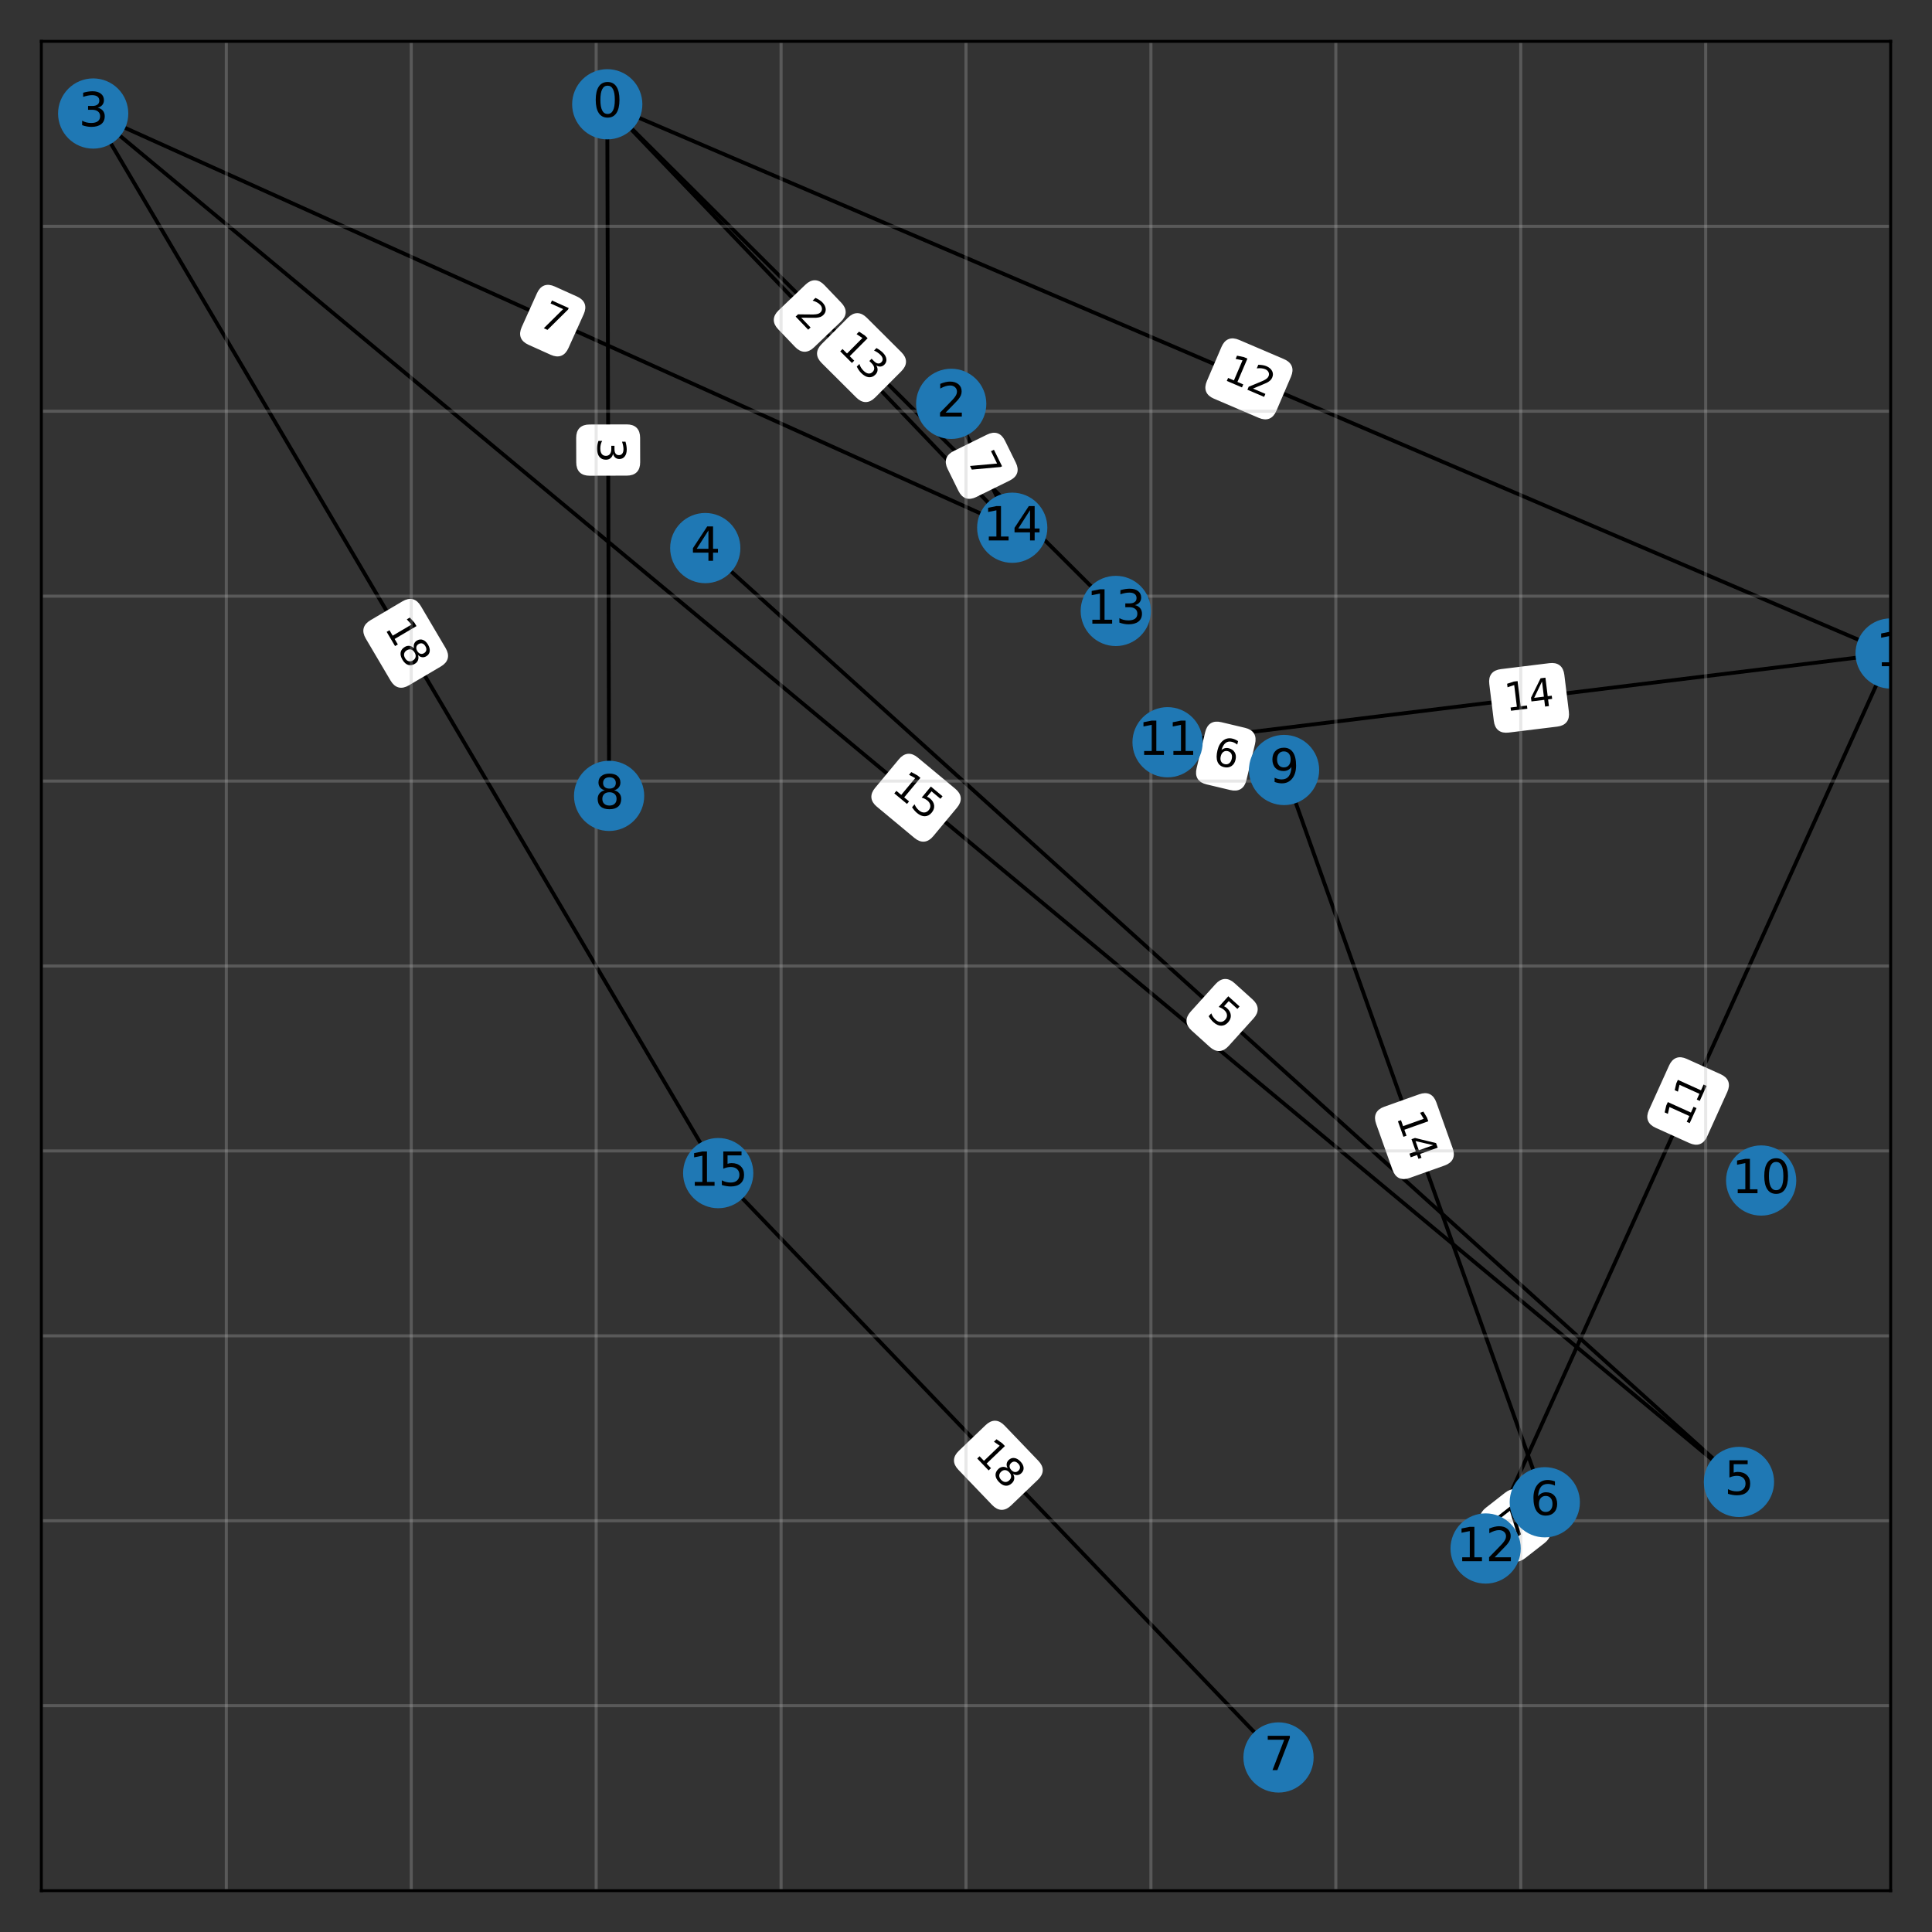 <?xml version="1.0" encoding="utf-8" standalone="no"?>
<!DOCTYPE svg PUBLIC "-//W3C//DTD SVG 1.1//EN"
  "http://www.w3.org/Graphics/SVG/1.1/DTD/svg11.dtd">
<svg xmlns:xlink="http://www.w3.org/1999/xlink" width="504pt" height="504pt" viewBox="0 0 504 504" xmlns="http://www.w3.org/2000/svg" version="1.1">
 <rect x="0" y="0" width="504" height="504" fill="#333333" stroke="none"/>
 <defs>
  <style type="text/css">*{stroke-linejoin: round; stroke-linecap: butt}</style>
 </defs>
 <g id="figure_1">
  <g id="patch_1">
   <path d="M 0 504 
L 504 504 
L 504 0 
L 0 0 
L 0 504 
z
" style="fill: none; opacity: 0"/>
  </g>
  <g id="axes_1">
   <g id="patch_2">
    <path d="M 10.8 493.2 
L 493.2 493.2 
L 493.2 10.8 
L 10.8 10.8 
L 10.8 493.2 
z
" style="fill: none; opacity: 0"/>
   </g>
   <g id="LineCollection_1">
    <path d="M 158.414 27.202 
L 158.897 207.619 
" clip-path="url(#p82cbfee7d5)" style="fill: none; stroke: #000000"/>
    <path d="M 158.414 27.202 
L 291.074 159.379 
" clip-path="url(#p82cbfee7d5)" style="fill: none; stroke: #000000"/>
    <path d="M 158.414 27.202 
L 264.06 137.671 
" clip-path="url(#p82cbfee7d5)" style="fill: none; stroke: #000000"/>
    <path d="M 158.414 27.202 
L 493.2 170.474 
" clip-path="url(#p82cbfee7d5)" style="fill: none; stroke: #000000"/>
    <path d="M 493.2 170.474 
L 304.582 193.63 
" clip-path="url(#p82cbfee7d5)" style="fill: none; stroke: #000000"/>
    <path d="M 493.2 170.474 
L 387.554 403.956 
" clip-path="url(#p82cbfee7d5)" style="fill: none; stroke: #000000"/>
    <path d="M 248.141 105.35 
L 264.06 137.671 
" clip-path="url(#p82cbfee7d5)" style="fill: none; stroke: #000000"/>
    <path d="M 24.307 29.614 
L 453.643 386.59 
" clip-path="url(#p82cbfee7d5)" style="fill: none; stroke: #000000"/>
    <path d="M 24.307 29.614 
L 187.358 306.029 
" clip-path="url(#p82cbfee7d5)" style="fill: none; stroke: #000000"/>
    <path d="M 24.307 29.614 
L 264.06 137.671 
" clip-path="url(#p82cbfee7d5)" style="fill: none; stroke: #000000"/>
    <path d="M 183.982 142.978 
L 453.643 386.59 
" clip-path="url(#p82cbfee7d5)" style="fill: none; stroke: #000000"/>
    <path d="M 402.991 391.896 
L 387.554 403.956 
" clip-path="url(#p82cbfee7d5)" style="fill: none; stroke: #000000"/>
    <path d="M 402.991 391.896 
L 334.973 200.866 
" clip-path="url(#p82cbfee7d5)" style="fill: none; stroke: #000000"/>
    <path d="M 333.526 458.467 
L 187.358 306.029 
" clip-path="url(#p82cbfee7d5)" style="fill: none; stroke: #000000"/>
    <path d="M 334.973 200.866 
L 304.582 193.63 
" clip-path="url(#p82cbfee7d5)" style="fill: none; stroke: #000000"/>
   </g>
   <g id="text_1">
    <g id="patch_3">
     <path d="M 150.808 114.248 
L 150.825 120.611 
Q 150.833 123.611 153.833 123.603 
L 163.511 123.577 
Q 166.511 123.569 166.503 120.569 
L 166.486 114.206 
Q 166.478 111.206 163.478 111.214 
L 153.8 111.24 
Q 150.8 111.248 150.808 114.248 
z
" clip-path="url(#p82cbfee7d5)" style="fill: #ffffff; stroke: #ffffff; stroke-linejoin: miter"/>
    </g>
    <g clip-path="url(#p82cbfee7d5)">
     <!-- 3 -->
     <g transform="translate(155.888 114.235) rotate(-270.153) scale(0.1 -0.1)">
      <defs>
       <path id="DejaVuSans-33" d="M 2597 2516 
Q 3050 2419 3304 2112 
Q 3559 1806 3559 1356 
Q 3559 666 3084 287 
Q 2609 -91 1734 -91 
Q 1441 -91 1130 -33 
Q 819 25 488 141 
L 488 750 
Q 750 597 1062 519 
Q 1375 441 1716 441 
Q 2309 441 2620 675 
Q 2931 909 2931 1356 
Q 2931 1769 2642 2001 
Q 2353 2234 1838 2234 
L 1294 2234 
L 1294 2753 
L 1863 2753 
Q 2328 2753 2575 2939 
Q 2822 3125 2822 3475 
Q 2822 3834 2567 4026 
Q 2313 4219 1838 4219 
Q 1578 4219 1281 4162 
Q 984 4106 628 3988 
L 628 4550 
Q 988 4650 1302 4700 
Q 1616 4750 1894 4750 
Q 2613 4750 3031 4423 
Q 3450 4097 3450 3541 
Q 3450 3153 3228 2886 
Q 3006 2619 2597 2516 
z
" transform="scale(0.016)"/>
      </defs>
      <use xlink:href="#DejaVuSans-33"/>
     </g>
    </g>
   </g>
   <g id="text_2">
    <g id="patch_4">
     <path d="M 214.705 94.354 
L 223.72 103.335 
Q 225.845 105.453 227.962 103.328 
L 234.793 96.472 
Q 236.911 94.346 234.785 92.229 
L 225.771 83.247 
Q 223.646 81.13 221.529 83.255 
L 214.698 90.111 
Q 212.58 92.236 214.705 94.354 
z
" clip-path="url(#p82cbfee7d5)" style="fill: #ffffff; stroke: #ffffff; stroke-linejoin: miter"/>
    </g>
    <g clip-path="url(#p82cbfee7d5)">
     <!-- 13 -->
     <g transform="translate(218.291 90.755) rotate(-315.104) scale(0.1 -0.1)">
      <defs>
       <path id="DejaVuSans-31" d="M 794 531 
L 1825 531 
L 1825 4091 
L 703 3866 
L 703 4441 
L 1819 4666 
L 2450 4666 
L 2450 531 
L 3481 531 
L 3481 0 
L 794 0 
L 794 531 
z
" transform="scale(0.016)"/>
      </defs>
      <use xlink:href="#DejaVuSans-31"/>
      <use xlink:href="#DejaVuSans-33" x="63.623"/>
     </g>
    </g>
   </g>
   <g id="text_3">
    <g id="patch_5">
     <path d="M 203.372 85.555 
L 207.77 90.153 
Q 209.843 92.321 212.011 90.247 
L 219.006 83.558 
Q 221.174 81.485 219.101 79.317 
L 214.703 74.719 
Q 212.63 72.55 210.462 74.624 
L 203.467 81.313 
Q 201.299 83.386 203.372 85.555 
z
" clip-path="url(#p82cbfee7d5)" style="fill: #ffffff; stroke: #ffffff; stroke-linejoin: miter"/>
    </g>
    <g clip-path="url(#p82cbfee7d5)">
     <!-- 2 -->
     <g transform="translate(207.044 82.044) rotate(-313.721) scale(0.1 -0.1)">
      <defs>
       <path id="DejaVuSans-32" d="M 1228 531 
L 3431 531 
L 3431 0 
L 469 0 
L 469 531 
Q 828 903 1448 1529 
Q 2069 2156 2228 2338 
Q 2531 2678 2651 2914 
Q 2772 3150 2772 3378 
Q 2772 3750 2511 3984 
Q 2250 4219 1831 4219 
Q 1534 4219 1204 4116 
Q 875 4013 500 3803 
L 500 4441 
Q 881 4594 1212 4672 
Q 1544 4750 1819 4750 
Q 2544 4750 2975 4387 
Q 3406 4025 3406 3419 
Q 3406 3131 3298 2873 
Q 3191 2616 2906 2266 
Q 2828 2175 2409 1742 
Q 1991 1309 1228 531 
z
" transform="scale(0.016)"/>
      </defs>
      <use xlink:href="#DejaVuSans-32"/>
     </g>
    </g>
   </g>
   <g id="text_4">
    <g id="patch_6">
     <path d="M 316.874 103.542 
L 328.572 108.548 
Q 331.33 109.728 332.511 106.97 
L 336.318 98.073 
Q 337.499 95.315 334.741 94.134 
L 323.042 89.128 
Q 320.284 87.948 319.104 90.706 
L 315.296 99.603 
Q 314.115 102.361 316.874 103.542 
z
" clip-path="url(#p82cbfee7d5)" style="fill: #ffffff; stroke: #ffffff; stroke-linejoin: miter"/>
    </g>
    <g clip-path="url(#p82cbfee7d5)">
     <!-- 12 -->
     <g transform="translate(318.872 98.872) rotate(-336.831) scale(0.1 -0.1)">
      <use xlink:href="#DejaVuSans-31"/>
      <use xlink:href="#DejaVuSans-32" x="63.623"/>
     </g>
    </g>
   </g>
   <g id="text_5">
    <g id="patch_7">
     <path d="M 393.53 190.608 
L 406.16 189.058 
Q 409.138 188.692 408.772 185.714 
L 407.593 176.108 
Q 407.227 173.131 404.25 173.496 
L 391.62 175.047 
Q 388.642 175.412 389.008 178.39 
L 390.187 187.996 
Q 390.552 190.974 393.53 190.608 
z
" clip-path="url(#p82cbfee7d5)" style="fill: #ffffff; stroke: #ffffff; stroke-linejoin: miter"/>
    </g>
    <g clip-path="url(#p82cbfee7d5)">
     <!-- 14 -->
     <g transform="translate(392.911 185.566) rotate(-6.999) scale(0.1 -0.1)">
      <defs>
       <path id="DejaVuSans-34" d="M 2419 4116 
L 825 1625 
L 2419 1625 
L 2419 4116 
z
M 2253 4666 
L 3047 4666 
L 3047 1625 
L 3713 1625 
L 3713 1100 
L 3047 1100 
L 3047 0 
L 2419 0 
L 2419 1100 
L 313 1100 
L 313 1709 
L 2253 4666 
z
" transform="scale(0.016)"/>
      </defs>
      <use xlink:href="#DejaVuSans-31"/>
      <use xlink:href="#DejaVuSans-34" x="63.623"/>
     </g>
    </g>
   </g>
   <g id="text_6">
    <g id="patch_8">
     <path d="M 444.897 296.243 
L 450.142 284.649 
Q 451.379 281.916 448.646 280.679 
L 439.828 276.69 
Q 437.095 275.453 435.859 278.186 
L 430.613 289.779 
Q 429.376 292.513 432.109 293.749 
L 440.927 297.739 
Q 443.66 298.976 444.897 296.243 
z
" clip-path="url(#p82cbfee7d5)" style="fill: #ffffff; stroke: #ffffff; stroke-linejoin: miter"/>
    </g>
    <g clip-path="url(#p82cbfee7d5)">
     <!-- 11 -->
     <g transform="translate(440.269 294.149) rotate(-65.654) scale(0.1 -0.1)">
      <use xlink:href="#DejaVuSans-31"/>
      <use xlink:href="#DejaVuSans-31" x="63.623"/>
     </g>
    </g>
   </g>
   <g id="text_7">
    <g id="patch_9">
     <path d="M 247.662 122.119 
L 250.473 127.827 
Q 251.799 130.518 254.49 129.193 
L 263.172 124.916 
Q 265.863 123.591 264.538 120.899 
L 261.726 115.192 
Q 260.401 112.5 257.71 113.826 
L 249.027 118.102 
Q 246.336 119.428 247.662 122.119 
z
" clip-path="url(#p82cbfee7d5)" style="fill: #ffffff; stroke: #ffffff; stroke-linejoin: miter"/>
    </g>
    <g clip-path="url(#p82cbfee7d5)">
     <!-- 7 -->
     <g transform="translate(252.219 119.875) rotate(-296.222) scale(0.1 -0.1)">
      <defs>
       <path id="DejaVuSans-37" d="M 525 4666 
L 3525 4666 
L 3525 4397 
L 1831 0 
L 1172 0 
L 2766 4134 
L 525 4134 
L 525 4666 
z
" transform="scale(0.016)"/>
      </defs>
      <use xlink:href="#DejaVuSans-37"/>
     </g>
    </g>
   </g>
   <g id="text_8">
    <g id="patch_10">
     <path d="M 229.071 210.062 
L 238.856 218.197 
Q 241.163 220.115 243.081 217.808 
L 249.268 210.367 
Q 251.186 208.06 248.879 206.142 
L 239.095 198.006 
Q 236.788 196.088 234.87 198.395 
L 228.682 205.837 
Q 226.764 208.144 229.071 210.062 
z
" clip-path="url(#p82cbfee7d5)" style="fill: #ffffff; stroke: #ffffff; stroke-linejoin: miter"/>
    </g>
    <g clip-path="url(#p82cbfee7d5)">
     <!-- 15 -->
     <g transform="translate(232.319 206.156) rotate(-320.258) scale(0.1 -0.1)">
      <defs>
       <path id="DejaVuSans-35" d="M 691 4666 
L 3169 4666 
L 3169 4134 
L 1269 4134 
L 1269 2991 
Q 1406 3038 1543 3061 
Q 1681 3084 1819 3084 
Q 2600 3084 3056 2656 
Q 3513 2228 3513 1497 
Q 3513 744 3044 326 
Q 2575 -91 1722 -91 
Q 1428 -91 1123 -41 
Q 819 9 494 109 
L 494 744 
Q 775 591 1075 516 
Q 1375 441 1709 441 
Q 2250 441 2565 725 
Q 2881 1009 2881 1497 
Q 2881 1984 2565 2268 
Q 2250 2553 1709 2553 
Q 1456 2553 1204 2497 
Q 953 2441 691 2322 
L 691 4666 
z
" transform="scale(0.016)"/>
      </defs>
      <use xlink:href="#DejaVuSans-31"/>
      <use xlink:href="#DejaVuSans-35" x="63.623"/>
     </g>
    </g>
   </g>
   <g id="text_9">
    <g id="patch_11">
     <path d="M 95.85 166.326 
L 102.315 177.286 
Q 103.839 179.87 106.423 178.346 
L 114.759 173.429 
Q 117.343 171.905 115.819 169.321 
L 109.353 158.36 
Q 107.829 155.777 105.245 157.301 
L 96.909 162.218 
Q 94.325 163.742 95.85 166.326 
z
" clip-path="url(#p82cbfee7d5)" style="fill: #ffffff; stroke: #ffffff; stroke-linejoin: miter"/>
    </g>
    <g clip-path="url(#p82cbfee7d5)">
     <!-- 18 -->
     <g transform="translate(100.225 163.745) rotate(-300.535) scale(0.1 -0.1)">
      <defs>
       <path id="DejaVuSans-38" d="M 2034 2216 
Q 1584 2216 1326 1975 
Q 1069 1734 1069 1313 
Q 1069 891 1326 650 
Q 1584 409 2034 409 
Q 2484 409 2743 651 
Q 3003 894 3003 1313 
Q 3003 1734 2745 1975 
Q 2488 2216 2034 2216 
z
M 1403 2484 
Q 997 2584 770 2862 
Q 544 3141 544 3541 
Q 544 4100 942 4425 
Q 1341 4750 2034 4750 
Q 2731 4750 3128 4425 
Q 3525 4100 3525 3541 
Q 3525 3141 3298 2862 
Q 3072 2584 2669 2484 
Q 3125 2378 3379 2068 
Q 3634 1759 3634 1313 
Q 3634 634 3220 271 
Q 2806 -91 2034 -91 
Q 1263 -91 848 271 
Q 434 634 434 1313 
Q 434 1759 690 2068 
Q 947 2378 1403 2484 
z
M 1172 3481 
Q 1172 3119 1398 2916 
Q 1625 2713 2034 2713 
Q 2441 2713 2670 2916 
Q 2900 3119 2900 3481 
Q 2900 3844 2670 4047 
Q 2441 4250 2034 4250 
Q 1625 4250 1398 4047 
Q 1172 3844 1172 3481 
z
" transform="scale(0.016)"/>
      </defs>
      <use xlink:href="#DejaVuSans-31"/>
      <use xlink:href="#DejaVuSans-38" x="63.623"/>
     </g>
    </g>
   </g>
   <g id="text_10">
    <g id="patch_12">
     <path d="M 138.065 89.483 
L 143.866 92.098 
Q 146.601 93.33 147.833 90.595 
L 151.81 81.772 
Q 153.043 79.037 150.308 77.804 
L 144.507 75.19 
Q 141.772 73.957 140.539 76.692 
L 136.563 85.515 
Q 135.33 88.25 138.065 89.483 
z
" clip-path="url(#p82cbfee7d5)" style="fill: #ffffff; stroke: #ffffff; stroke-linejoin: miter"/>
    </g>
    <g clip-path="url(#p82cbfee7d5)">
     <!-- 7 -->
     <g transform="translate(140.152 84.852) rotate(-335.739) scale(0.1 -0.1)">
      <use xlink:href="#DejaVuSans-37"/>
     </g>
    </g>
   </g>
   <g id="text_11">
    <g id="patch_13">
     <path d="M 311.197 268.468 
L 315.918 272.733 
Q 318.144 274.744 320.155 272.518 
L 326.643 265.337 
Q 328.654 263.111 326.428 261.099 
L 321.707 256.834 
Q 319.481 254.823 317.47 257.049 
L 310.982 264.231 
Q 308.971 266.457 311.197 268.468 
z
" clip-path="url(#p82cbfee7d5)" style="fill: #ffffff; stroke: #ffffff; stroke-linejoin: miter"/>
    </g>
    <g clip-path="url(#p82cbfee7d5)">
     <!-- 5 -->
     <g transform="translate(314.602 264.699) rotate(-317.905) scale(0.1 -0.1)">
      <use xlink:href="#DejaVuSans-35"/>
     </g>
    </g>
   </g>
   <g id="text_12">
    <g id="patch_14">
     <path d="M 397.591 406.063 
L 402.604 402.146 
Q 404.968 400.299 403.122 397.935 
L 397.163 390.308 
Q 395.316 387.944 392.952 389.791 
L 387.938 393.708 
Q 385.574 395.555 387.421 397.919 
L 393.38 405.546 
Q 395.227 407.91 397.591 406.063 
z
" clip-path="url(#p82cbfee7d5)" style="fill: #ffffff; stroke: #ffffff; stroke-linejoin: miter"/>
    </g>
    <g clip-path="url(#p82cbfee7d5)">
     <!-- 7 -->
     <g transform="translate(394.463 402.06) rotate(-37.999) scale(0.1 -0.1)">
      <use xlink:href="#DejaVuSans-37"/>
     </g>
    </g>
   </g>
   <g id="text_13">
    <g id="patch_15">
     <path d="M 359.462 293.015 
L 363.731 305.003 
Q 364.737 307.829 367.563 306.823 
L 376.681 303.576 
Q 379.507 302.57 378.501 299.744 
L 374.232 287.756 
Q 373.226 284.93 370.4 285.936 
L 361.282 289.183 
Q 358.456 290.189 359.462 293.015 
z
" clip-path="url(#p82cbfee7d5)" style="fill: #ffffff; stroke: #ffffff; stroke-linejoin: miter"/>
    </g>
    <g clip-path="url(#p82cbfee7d5)">
     <!-- 14 -->
     <g transform="translate(364.248 291.311) rotate(-289.599) scale(0.1 -0.1)">
      <use xlink:href="#DejaVuSans-31"/>
      <use xlink:href="#DejaVuSans-34" x="63.623"/>
     </g>
    </g>
   </g>
   <g id="text_14">
    <g id="patch_16">
     <path d="M 250.381 383.082 
L 259.188 392.267 
Q 261.265 394.433 263.43 392.356 
L 270.416 385.658 
Q 272.581 383.582 270.505 381.416 
L 261.698 372.231 
Q 259.622 370.066 257.456 372.142 
L 250.471 378.841 
Q 248.305 380.917 250.381 383.082 
z
" clip-path="url(#p82cbfee7d5)" style="fill: #ffffff; stroke: #ffffff; stroke-linejoin: miter"/>
    </g>
    <g clip-path="url(#p82cbfee7d5)">
     <!-- 18 -->
     <g transform="translate(254.048 379.567) rotate(-313.797) scale(0.1 -0.1)">
      <use xlink:href="#DejaVuSans-31"/>
      <use xlink:href="#DejaVuSans-38" x="63.623"/>
     </g>
    </g>
   </g>
   <g id="text_15">
    <g id="patch_17">
     <path d="M 314.865 204.136 
L 321.055 205.61 
Q 323.973 206.305 324.668 203.386 
L 326.91 193.972 
Q 327.605 191.053 324.686 190.358 
L 318.497 188.885 
Q 315.578 188.19 314.883 191.108 
L 312.642 200.523 
Q 311.947 203.441 314.865 204.136 
z
" clip-path="url(#p82cbfee7d5)" style="fill: #ffffff; stroke: #ffffff; stroke-linejoin: miter"/>
    </g>
    <g clip-path="url(#p82cbfee7d5)">
     <!-- 6 -->
     <g transform="translate(316.042 199.195) rotate(-346.608) scale(0.1 -0.1)">
      <defs>
       <path id="DejaVuSans-36" d="M 2113 2584 
Q 1688 2584 1439 2293 
Q 1191 2003 1191 1497 
Q 1191 994 1439 701 
Q 1688 409 2113 409 
Q 2538 409 2786 701 
Q 3034 994 3034 1497 
Q 3034 2003 2786 2293 
Q 2538 2584 2113 2584 
z
M 3366 4563 
L 3366 3988 
Q 3128 4100 2886 4159 
Q 2644 4219 2406 4219 
Q 1781 4219 1451 3797 
Q 1122 3375 1075 2522 
Q 1259 2794 1537 2939 
Q 1816 3084 2150 3084 
Q 2853 3084 3261 2657 
Q 3669 2231 3669 1497 
Q 3669 778 3244 343 
Q 2819 -91 2113 -91 
Q 1303 -91 875 529 
Q 447 1150 447 2328 
Q 447 3434 972 4092 
Q 1497 4750 2381 4750 
Q 2619 4750 2861 4703 
Q 3103 4656 3366 4563 
z
" transform="scale(0.016)"/>
      </defs>
      <use xlink:href="#DejaVuSans-36"/>
     </g>
    </g>
   </g>
   <g id="matplotlib.axis_1">
    <g id="xtick_1">
     <g id="line2d_1">
      <path d="M 10.8 493.2 
L 10.8 10.8 
" clip-path="url(#p82cbfee7d5)" style="fill: none; stroke: #b0b0b0; stroke-opacity: 0.3; stroke-width: 0.8; stroke-linecap: square"/>
     </g>
    </g>
    <g id="xtick_2">
     <g id="line2d_2">
      <path d="M 59.04 493.2 
L 59.04 10.8 
" clip-path="url(#p82cbfee7d5)" style="fill: none; stroke: #b0b0b0; stroke-opacity: 0.3; stroke-width: 0.8; stroke-linecap: square"/>
     </g>
    </g>
    <g id="xtick_3">
     <g id="line2d_3">
      <path d="M 107.28 493.2 
L 107.28 10.8 
" clip-path="url(#p82cbfee7d5)" style="fill: none; stroke: #b0b0b0; stroke-opacity: 0.3; stroke-width: 0.8; stroke-linecap: square"/>
     </g>
    </g>
    <g id="xtick_4">
     <g id="line2d_4">
      <path d="M 155.52 493.2 
L 155.52 10.8 
" clip-path="url(#p82cbfee7d5)" style="fill: none; stroke: #b0b0b0; stroke-opacity: 0.3; stroke-width: 0.8; stroke-linecap: square"/>
     </g>
    </g>
    <g id="xtick_5">
     <g id="line2d_5">
      <path d="M 203.76 493.2 
L 203.76 10.8 
" clip-path="url(#p82cbfee7d5)" style="fill: none; stroke: #b0b0b0; stroke-opacity: 0.3; stroke-width: 0.8; stroke-linecap: square"/>
     </g>
    </g>
    <g id="xtick_6">
     <g id="line2d_6">
      <path d="M 252 493.2 
L 252 10.8 
" clip-path="url(#p82cbfee7d5)" style="fill: none; stroke: #b0b0b0; stroke-opacity: 0.3; stroke-width: 0.8; stroke-linecap: square"/>
     </g>
    </g>
    <g id="xtick_7">
     <g id="line2d_7">
      <path d="M 300.24 493.2 
L 300.24 10.8 
" clip-path="url(#p82cbfee7d5)" style="fill: none; stroke: #b0b0b0; stroke-opacity: 0.3; stroke-width: 0.8; stroke-linecap: square"/>
     </g>
    </g>
    <g id="xtick_8">
     <g id="line2d_8">
      <path d="M 348.48 493.2 
L 348.48 10.8 
" clip-path="url(#p82cbfee7d5)" style="fill: none; stroke: #b0b0b0; stroke-opacity: 0.3; stroke-width: 0.8; stroke-linecap: square"/>
     </g>
    </g>
    <g id="xtick_9">
     <g id="line2d_9">
      <path d="M 396.72 493.2 
L 396.72 10.8 
" clip-path="url(#p82cbfee7d5)" style="fill: none; stroke: #b0b0b0; stroke-opacity: 0.3; stroke-width: 0.8; stroke-linecap: square"/>
     </g>
    </g>
    <g id="xtick_10">
     <g id="line2d_10">
      <path d="M 444.96 493.2 
L 444.96 10.8 
" clip-path="url(#p82cbfee7d5)" style="fill: none; stroke: #b0b0b0; stroke-opacity: 0.3; stroke-width: 0.8; stroke-linecap: square"/>
     </g>
    </g>
    <g id="xtick_11">
     <g id="line2d_11">
      <path d="M 493.2 493.2 
L 493.2 10.8 
" clip-path="url(#p82cbfee7d5)" style="fill: none; stroke: #b0b0b0; stroke-opacity: 0.3; stroke-width: 0.8; stroke-linecap: square"/>
     </g>
    </g>
   </g>
   <g id="matplotlib.axis_2">
    <g id="ytick_1">
     <g id="line2d_12">
      <path d="M 10.8 493.2 
L 493.2 493.2 
" clip-path="url(#p82cbfee7d5)" style="fill: none; stroke: #b0b0b0; stroke-opacity: 0.3; stroke-width: 0.8; stroke-linecap: square"/>
     </g>
    </g>
    <g id="ytick_2">
     <g id="line2d_13">
      <path d="M 10.8 444.96 
L 493.2 444.96 
" clip-path="url(#p82cbfee7d5)" style="fill: none; stroke: #b0b0b0; stroke-opacity: 0.3; stroke-width: 0.8; stroke-linecap: square"/>
     </g>
    </g>
    <g id="ytick_3">
     <g id="line2d_14">
      <path d="M 10.8 396.72 
L 493.2 396.72 
" clip-path="url(#p82cbfee7d5)" style="fill: none; stroke: #b0b0b0; stroke-opacity: 0.3; stroke-width: 0.8; stroke-linecap: square"/>
     </g>
    </g>
    <g id="ytick_4">
     <g id="line2d_15">
      <path d="M 10.8 348.48 
L 493.2 348.48 
" clip-path="url(#p82cbfee7d5)" style="fill: none; stroke: #b0b0b0; stroke-opacity: 0.3; stroke-width: 0.8; stroke-linecap: square"/>
     </g>
    </g>
    <g id="ytick_5">
     <g id="line2d_16">
      <path d="M 10.8 300.24 
L 493.2 300.24 
" clip-path="url(#p82cbfee7d5)" style="fill: none; stroke: #b0b0b0; stroke-opacity: 0.3; stroke-width: 0.8; stroke-linecap: square"/>
     </g>
    </g>
    <g id="ytick_6">
     <g id="line2d_17">
      <path d="M 10.8 252 
L 493.2 252 
" clip-path="url(#p82cbfee7d5)" style="fill: none; stroke: #b0b0b0; stroke-opacity: 0.3; stroke-width: 0.8; stroke-linecap: square"/>
     </g>
    </g>
    <g id="ytick_7">
     <g id="line2d_18">
      <path d="M 10.8 203.76 
L 493.2 203.76 
" clip-path="url(#p82cbfee7d5)" style="fill: none; stroke: #b0b0b0; stroke-opacity: 0.3; stroke-width: 0.8; stroke-linecap: square"/>
     </g>
    </g>
    <g id="ytick_8">
     <g id="line2d_19">
      <path d="M 10.8 155.52 
L 493.2 155.52 
" clip-path="url(#p82cbfee7d5)" style="fill: none; stroke: #b0b0b0; stroke-opacity: 0.3; stroke-width: 0.8; stroke-linecap: square"/>
     </g>
    </g>
    <g id="ytick_9">
     <g id="line2d_20">
      <path d="M 10.8 107.28 
L 493.2 107.28 
" clip-path="url(#p82cbfee7d5)" style="fill: none; stroke: #b0b0b0; stroke-opacity: 0.3; stroke-width: 0.8; stroke-linecap: square"/>
     </g>
    </g>
    <g id="ytick_10">
     <g id="line2d_21">
      <path d="M 10.8 59.04 
L 493.2 59.04 
" clip-path="url(#p82cbfee7d5)" style="fill: none; stroke: #b0b0b0; stroke-opacity: 0.3; stroke-width: 0.8; stroke-linecap: square"/>
     </g>
    </g>
    <g id="ytick_11">
     <g id="line2d_22">
      <path d="M 10.8 10.8 
L 493.2 10.8 
" clip-path="url(#p82cbfee7d5)" style="fill: none; stroke: #b0b0b0; stroke-opacity: 0.3; stroke-width: 0.8; stroke-linecap: square"/>
     </g>
    </g>
   </g>
   <g id="PathCollection_1">
    <defs>
     <path id="m50bd22f14b" d="M 0 8.66 
C 2.297 8.66 4.5 7.748 6.124 6.124 
C 7.748 4.5 8.66 2.297 8.66 0 
C 8.66 -2.297 7.748 -4.5 6.124 -6.124 
C 4.5 -7.748 2.297 -8.66 0 -8.66 
C -2.297 -8.66 -4.5 -7.748 -6.124 -6.124 
C -7.748 -4.5 -8.66 -2.297 -8.66 0 
C -8.66 2.297 -7.748 4.5 -6.124 6.124 
C -4.5 7.748 -2.297 8.66 0 8.66 
z
" style="stroke: #1f78b4"/>
    </defs>
    <g clip-path="url(#p82cbfee7d5)">
     <use xlink:href="#m50bd22f14b" x="158.414" y="27.202" style="fill: #1f78b4; stroke: #1f78b4"/>
     <use xlink:href="#m50bd22f14b" x="493.2" y="170.474" style="fill: #1f78b4; stroke: #1f78b4"/>
     <use xlink:href="#m50bd22f14b" x="248.141" y="105.35" style="fill: #1f78b4; stroke: #1f78b4"/>
     <use xlink:href="#m50bd22f14b" x="24.307" y="29.614" style="fill: #1f78b4; stroke: #1f78b4"/>
     <use xlink:href="#m50bd22f14b" x="183.982" y="142.978" style="fill: #1f78b4; stroke: #1f78b4"/>
     <use xlink:href="#m50bd22f14b" x="453.643" y="386.59" style="fill: #1f78b4; stroke: #1f78b4"/>
     <use xlink:href="#m50bd22f14b" x="402.991" y="391.896" style="fill: #1f78b4; stroke: #1f78b4"/>
     <use xlink:href="#m50bd22f14b" x="333.526" y="458.467" style="fill: #1f78b4; stroke: #1f78b4"/>
     <use xlink:href="#m50bd22f14b" x="158.897" y="207.619" style="fill: #1f78b4; stroke: #1f78b4"/>
     <use xlink:href="#m50bd22f14b" x="334.973" y="200.866" style="fill: #1f78b4; stroke: #1f78b4"/>
     <use xlink:href="#m50bd22f14b" x="459.432" y="307.958" style="fill: #1f78b4; stroke: #1f78b4"/>
     <use xlink:href="#m50bd22f14b" x="304.582" y="193.63" style="fill: #1f78b4; stroke: #1f78b4"/>
     <use xlink:href="#m50bd22f14b" x="387.554" y="403.956" style="fill: #1f78b4; stroke: #1f78b4"/>
     <use xlink:href="#m50bd22f14b" x="291.074" y="159.379" style="fill: #1f78b4; stroke: #1f78b4"/>
     <use xlink:href="#m50bd22f14b" x="264.06" y="137.671" style="fill: #1f78b4; stroke: #1f78b4"/>
     <use xlink:href="#m50bd22f14b" x="187.358" y="306.029" style="fill: #1f78b4; stroke: #1f78b4"/>
    </g>
   </g>
   <g id="patch_18">
    <path d="M 10.8 493.2 
L 10.8 10.8 
" style="fill: none; stroke: #000000; stroke-width: 0.8; stroke-linejoin: miter; stroke-linecap: square"/>
   </g>
   <g id="patch_19">
    <path d="M 493.2 493.2 
L 493.2 10.8 
" style="fill: none; stroke: #000000; stroke-width: 0.8; stroke-linejoin: miter; stroke-linecap: square"/>
   </g>
   <g id="patch_20">
    <path d="M 10.8 493.2 
L 493.2 493.2 
" style="fill: none; stroke: #000000; stroke-width: 0.8; stroke-linejoin: miter; stroke-linecap: square"/>
   </g>
   <g id="patch_21">
    <path d="M 10.8 10.8 
L 493.2 10.8 
" style="fill: none; stroke: #000000; stroke-width: 0.8; stroke-linejoin: miter; stroke-linecap: square"/>
   </g>
   <g id="text_16">
    <g clip-path="url(#p82cbfee7d5)">
     <!-- 0 -->
     <g transform="translate(154.597 30.513) scale(0.12 -0.12)">
      <defs>
       <path id="DejaVuSans-30" d="M 2034 4250 
Q 1547 4250 1301 3770 
Q 1056 3291 1056 2328 
Q 1056 1369 1301 889 
Q 1547 409 2034 409 
Q 2525 409 2770 889 
Q 3016 1369 3016 2328 
Q 3016 3291 2770 3770 
Q 2525 4250 2034 4250 
z
M 2034 4750 
Q 2819 4750 3233 4129 
Q 3647 3509 3647 2328 
Q 3647 1150 3233 529 
Q 2819 -91 2034 -91 
Q 1250 -91 836 529 
Q 422 1150 422 2328 
Q 422 3509 836 4129 
Q 1250 4750 2034 4750 
z
" transform="scale(0.016)"/>
      </defs>
      <use xlink:href="#DejaVuSans-30"/>
     </g>
    </g>
   </g>
   <g id="text_17">
    <g clip-path="url(#p82cbfee7d5)">
     <!-- 1 -->
     <g transform="translate(489.382 173.786) scale(0.12 -0.12)">
      <use xlink:href="#DejaVuSans-31"/>
     </g>
    </g>
   </g>
   <g id="text_18">
    <g clip-path="url(#p82cbfee7d5)">
     <!-- 2 -->
     <g transform="translate(244.323 108.662) scale(0.12 -0.12)">
      <use xlink:href="#DejaVuSans-32"/>
     </g>
    </g>
   </g>
   <g id="text_19">
    <g clip-path="url(#p82cbfee7d5)">
     <!-- 3 -->
     <g transform="translate(20.49 32.925) scale(0.12 -0.12)">
      <use xlink:href="#DejaVuSans-33"/>
     </g>
    </g>
   </g>
   <g id="text_20">
    <g clip-path="url(#p82cbfee7d5)">
     <!-- 4 -->
     <g transform="translate(180.164 146.289) scale(0.12 -0.12)">
      <use xlink:href="#DejaVuSans-34"/>
     </g>
    </g>
   </g>
   <g id="text_21">
    <g clip-path="url(#p82cbfee7d5)">
     <!-- 5 -->
     <g transform="translate(449.826 389.901) scale(0.12 -0.12)">
      <use xlink:href="#DejaVuSans-35"/>
     </g>
    </g>
   </g>
   <g id="text_22">
    <g clip-path="url(#p82cbfee7d5)">
     <!-- 6 -->
     <g transform="translate(399.174 395.207) scale(0.12 -0.12)">
      <use xlink:href="#DejaVuSans-36"/>
     </g>
    </g>
   </g>
   <g id="text_23">
    <g clip-path="url(#p82cbfee7d5)">
     <!-- 7 -->
     <g transform="translate(329.708 461.778) scale(0.12 -0.12)">
      <use xlink:href="#DejaVuSans-37"/>
     </g>
    </g>
   </g>
   <g id="text_24">
    <g clip-path="url(#p82cbfee7d5)">
     <!-- 8 -->
     <g transform="translate(155.079 210.93) scale(0.12 -0.12)">
      <use xlink:href="#DejaVuSans-38"/>
     </g>
    </g>
   </g>
   <g id="text_25">
    <g clip-path="url(#p82cbfee7d5)">
     <!-- 9 -->
     <g transform="translate(331.155 204.177) scale(0.12 -0.12)">
      <defs>
       <path id="DejaVuSans-39" d="M 703 97 
L 703 672 
Q 941 559 1184 500 
Q 1428 441 1663 441 
Q 2288 441 2617 861 
Q 2947 1281 2994 2138 
Q 2813 1869 2534 1725 
Q 2256 1581 1919 1581 
Q 1219 1581 811 2004 
Q 403 2428 403 3163 
Q 403 3881 828 4315 
Q 1253 4750 1959 4750 
Q 2769 4750 3195 4129 
Q 3622 3509 3622 2328 
Q 3622 1225 3098 567 
Q 2575 -91 1691 -91 
Q 1453 -91 1209 -44 
Q 966 3 703 97 
z
M 1959 2075 
Q 2384 2075 2632 2365 
Q 2881 2656 2881 3163 
Q 2881 3666 2632 3958 
Q 2384 4250 1959 4250 
Q 1534 4250 1286 3958 
Q 1038 3666 1038 3163 
Q 1038 2656 1286 2365 
Q 1534 2075 1959 2075 
z
" transform="scale(0.016)"/>
      </defs>
      <use xlink:href="#DejaVuSans-39"/>
     </g>
    </g>
   </g>
   <g id="text_26">
    <g clip-path="url(#p82cbfee7d5)">
     <!-- 10 -->
     <g transform="translate(451.797 311.27) scale(0.12 -0.12)">
      <use xlink:href="#DejaVuSans-31"/>
      <use xlink:href="#DejaVuSans-30" x="63.623"/>
     </g>
    </g>
   </g>
   <g id="text_27">
    <g clip-path="url(#p82cbfee7d5)">
     <!-- 11 -->
     <g transform="translate(296.947 196.941) scale(0.12 -0.12)">
      <use xlink:href="#DejaVuSans-31"/>
      <use xlink:href="#DejaVuSans-31" x="63.623"/>
     </g>
    </g>
   </g>
   <g id="text_28">
    <g clip-path="url(#p82cbfee7d5)">
     <!-- 12 -->
     <g transform="translate(379.919 407.267) scale(0.12 -0.12)">
      <use xlink:href="#DejaVuSans-31"/>
      <use xlink:href="#DejaVuSans-32" x="63.623"/>
     </g>
    </g>
   </g>
   <g id="text_29">
    <g clip-path="url(#p82cbfee7d5)">
     <!-- 13 -->
     <g transform="translate(283.439 162.69) scale(0.12 -0.12)">
      <use xlink:href="#DejaVuSans-31"/>
      <use xlink:href="#DejaVuSans-33" x="63.623"/>
     </g>
    </g>
   </g>
   <g id="text_30">
    <g clip-path="url(#p82cbfee7d5)">
     <!-- 14 -->
     <g transform="translate(256.425 140.982) scale(0.12 -0.12)">
      <use xlink:href="#DejaVuSans-31"/>
      <use xlink:href="#DejaVuSans-34" x="63.623"/>
     </g>
    </g>
   </g>
   <g id="text_31">
    <g clip-path="url(#p82cbfee7d5)">
     <!-- 15 -->
     <g transform="translate(179.723 309.34) scale(0.12 -0.12)">
      <use xlink:href="#DejaVuSans-31"/>
      <use xlink:href="#DejaVuSans-35" x="63.623"/>
     </g>
    </g>
   </g>
  </g>
 </g>
 <defs>
  <clipPath id="p82cbfee7d5">
   <rect x="10.8" y="10.8" width="482.4" height="482.4"/>
  </clipPath>
 </defs>
</svg>
